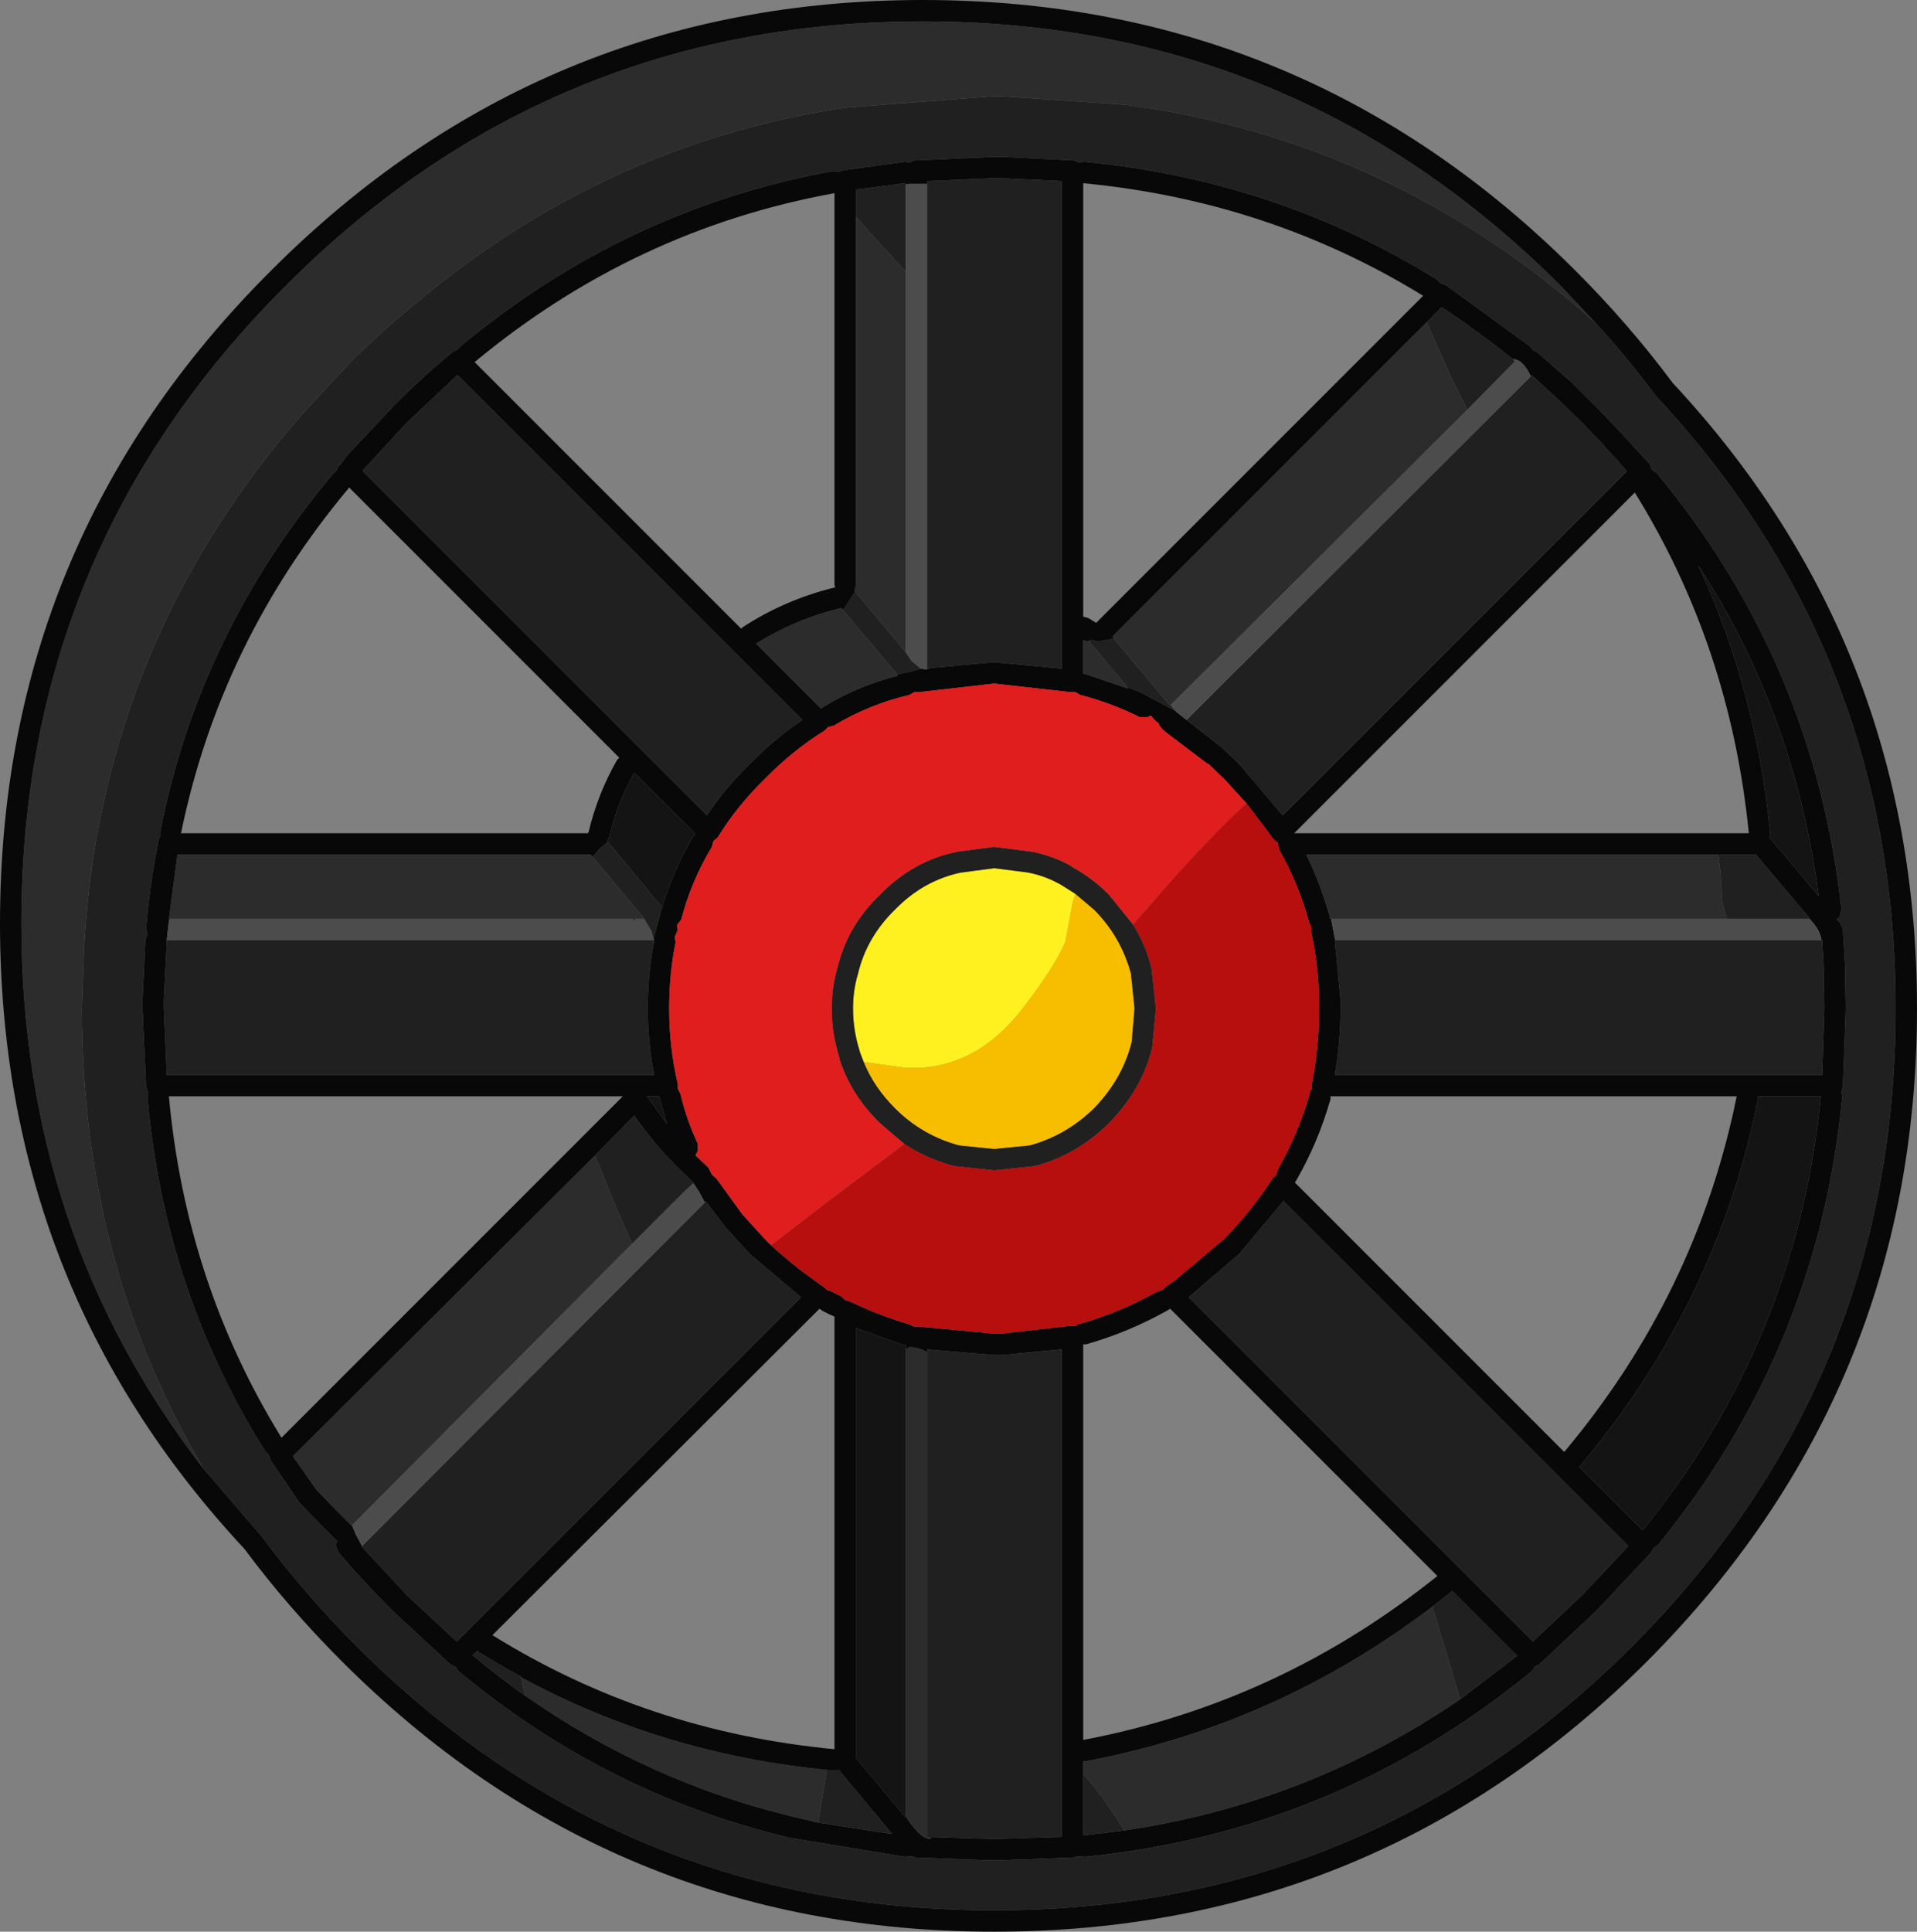 <?xml version="1.0" encoding="UTF-8" standalone="no"?>
<svg xmlns:ffdec="https://www.free-decompiler.com/flash" xmlns:xlink="http://www.w3.org/1999/xlink" ffdec:objectType="shape" height="135.5px" width="134.5px" xmlns="http://www.w3.org/2000/svg">
  <rect width="100%" height="100%" fill="#808080" stroke="none"/>
  <g transform="matrix(1.0, 0.0, 0.0, 1.0, 0.0, 0.0)">
    <path d="M60.6 74.5 L60.35 73.85 60.15 73.15 Q59.85 71.95 59.85 70.75 59.85 69.45 60.2 68.3 60.8 65.75 62.8 63.8 64.8 61.75 67.45 61.2 L67.5 61.2 69.75 60.9 72.1 61.2 Q73.4 61.45 74.5 62.1 L75.45 62.7 75.25 63.4 74.75 66.1 Q73.95 67.9 71.75 70.75 68.3 75.2 63.45 74.9 L60.6 74.5" fill="#fff020" fill-rule="evenodd" stroke="none"/>
    <path d="M75.45 62.7 L76.75 63.8 Q78.65 65.7 79.35 68.3 L79.6 70.75 79.4 73.1 Q78.75 75.7 76.75 77.75 74.8 79.65 72.25 80.35 L69.75 80.6 67.3 80.35 Q64.7 79.65 62.8 77.75 61.3 76.25 60.6 74.5 L63.45 74.9 Q68.3 75.2 71.75 70.75 73.95 67.9 74.75 66.1 L75.25 63.4 75.45 62.7" fill="#f7be00" fill-rule="evenodd" stroke="none"/>
    <path d="M14.3 103.05 Q1.5 86.55 1.5 64.75 1.5 38.55 20.05 20.05 38.55 1.5 64.75 1.5 90.95 1.5 109.5 20.05 L111.9 22.6 Q97.55 9.8 78.95 7.35 L70.25 6.75 69.75 6.75 59.3 7.55 Q42.45 10.1 29.15 21.3 26.75 23.25 24.5 25.5 L21.3 28.95 Q9.6 42.25 6.7 59.2 6.0 63.35 5.85 67.7 L5.75 70.75 Q5.75 88.65 14.3 103.05 M79.1 48.2 L79.15 48.3 76.2 47.3 76.0 47.25 76.0 44.9 76.35 45.0 76.45 45.0 76.5 45.1 79.1 48.2 M78.15 44.8 L78.05 44.65 100.1 22.6 101.75 26.35 102.95 28.75 82.15 49.45 82.1 49.5 78.15 44.8 M120.55 59.95 L120.7 61.1 120.85 63.35 121.15 64.45 93.4 64.45 93.3 64.45 93.3 64.3 Q92.65 62.0 91.65 59.95 L120.55 59.95 M60.05 15.2 L61.3 16.6 63.55 19.05 63.55 45.75 60.0 41.5 59.95 41.45 60.05 41.05 60.05 15.2 M62.95 47.3 L63.0 47.4 Q60.2 48.1 57.75 49.6 L57.6 49.7 53.05 45.15 Q55.85 43.4 59.05 42.65 L59.15 42.8 62.65 46.95 62.95 47.3 M11.9 64.45 L11.85 64.45 12.45 59.95 41.45 59.95 42.0 60.6 42.45 61.15 45.05 64.25 45.2 64.45 44.55 64.45 44.45 64.45 11.9 64.45 M41.75 81.05 L43.0 84.15 44.35 87.25 24.7 107.0 24.65 107.0 23.6 105.95 22.2 104.5 20.55 102.15 41.75 81.05 M63.55 94.65 L63.8 94.5 Q64.45 94.5 65.05 94.85 L65.05 128.85 65.1 128.85 65.35 128.9 65.25 129.0 Q64.6 129.0 63.6 127.5 L63.55 127.3 63.55 94.65 M76.0 124.45 L76.0 123.55 76.15 123.55 Q89.5 121.05 100.5 112.7 L102.45 119.2 Q91.75 126.5 78.9 128.4 76.95 125.4 76.0 124.45 M58.0 124.15 L58.0 124.25 57.4 127.85 55.7 127.45 Q45.5 125.0 36.85 118.95 L36.55 117.65 Q46.4 123.0 58.0 124.15" fill="#2c2c2c" fill-rule="evenodd" stroke="none"/>
    <path d="M111.9 22.6 Q114.2 25.1 116.15 27.75 L116.2 27.8 Q133.0 45.8 133.0 70.75 133.0 96.95 114.5 115.5 95.95 134.0 69.75 134.0 43.55 134.0 25.05 115.5 21.3 111.75 18.35 107.75 L18.3 107.7 14.3 103.05 Q5.75 88.65 5.75 70.75 L5.85 67.7 Q6.0 63.35 6.7 59.2 9.6 42.25 21.3 28.95 L24.5 25.5 Q26.75 23.25 29.15 21.3 42.45 10.1 59.3 7.55 L69.75 6.75 70.25 6.75 78.95 7.35 Q97.55 9.8 111.9 22.6 M31.7 24.75 Q29.55 26.5 27.55 28.55 L24.3 32.0 24.25 32.1 23.9 32.55 Q23.7 32.7 23.65 32.95 L23.4 33.2 Q14.0 44.35 11.25 58.3 L11.25 58.7 Q11.1 58.85 11.1 59.1 10.5 62.05 10.25 65.15 L10.35 65.55 10.2 65.9 10.0 70.15 10.0 70.75 10.25 76.25 10.4 76.6 10.35 77.0 Q11.55 90.55 18.6 101.8 L18.85 102.05 19.0 102.45 21.0 105.4 21.05 105.45 22.55 107.0 23.65 108.1 23.55 108.4 23.75 108.9 Q25.5 110.95 27.55 113.0 L31.6 116.75 31.95 116.9 32.2 117.25 Q42.55 125.85 55.35 128.9 L63.5 130.25 63.9 130.2 64.25 130.3 69.75 130.5 75.3 130.3 75.7 130.2 76.1 130.25 Q93.7 128.5 107.45 117.25 L107.7 116.9 108.0 116.75 112.0 113.0 115.85 108.9 116.0 108.6 116.35 108.35 Q127.55 94.6 129.25 77.0 L129.2 76.6 129.3 76.2 129.5 70.75 129.45 67.7 129.3 65.15 129.05 64.65 128.85 64.5 129.05 64.35 129.2 63.8 Q127.3 46.5 116.25 33.2 L115.9 32.95 115.75 32.55 113.45 30.05 112.0 28.55 110.3 26.85 107.9 24.75 107.55 24.55 107.35 24.3 101.45 20.0 101.05 19.85 100.8 19.6 Q89.6 12.65 76.1 11.35 L75.7 11.4 75.35 11.25 70.25 11.0 69.75 11.0 64.25 11.25 Q64.0 11.25 63.85 11.4 L63.5 11.35 59.15 11.95 58.85 12.05 58.45 12.0 Q43.9 14.65 32.3 24.3 L32.05 24.55 Q31.85 24.6 31.7 24.75 M100.1 22.6 L101.15 21.55 Q103.65 23.2 106.15 25.2 L106.3 25.35 102.95 28.75 101.75 26.35 100.1 22.6 M107.4 26.4 L107.45 26.3 109.25 27.95 110.95 29.6 112.35 31.05 114.15 33.05 90.0 57.2 86.95 53.6 85.75 52.45 83.25 50.5 107.4 26.4 M82.25 49.6 L82.45 49.85 80.0 48.55 79.1 48.2 76.5 45.1 76.45 45.0 76.35 45.0 Q76.4 44.9 76.6 44.9 L77.05 45.0 78.15 44.8 82.1 49.5 82.15 49.45 82.25 49.6 M121.15 64.45 L120.85 63.35 120.7 61.1 120.55 59.95 123.2 59.95 127.0 64.45 126.95 64.45 121.15 64.45 M63.45 80.25 L61.75 78.8 Q59.7 76.8 58.9 74.3 L58.9 74.25 58.7 73.5 Q58.35 72.15 58.35 70.75 58.35 69.25 58.75 67.9 59.45 64.95 61.75 62.75 64.1 60.35 67.15 59.75 L67.1 59.75 69.75 59.4 72.45 59.75 Q73.95 60.05 75.25 60.8 L75.2 60.8 Q76.6 61.55 77.8 62.75 L79.5 64.85 Q80.4 66.3 80.8 67.95 L81.1 70.75 80.85 73.4 80.85 73.45 Q80.15 76.4 77.8 78.8 75.5 81.05 72.6 81.8 L69.75 82.1 66.95 81.8 Q65.05 81.3 63.45 80.25 M127.8 65.95 L127.85 65.95 127.95 67.75 128.0 70.75 127.85 75.4 93.65 75.4 Q94.05 73.15 94.05 70.75 L94.05 70.15 93.65 65.95 93.7 65.95 127.8 65.95 M110.95 111.95 L107.55 115.15 83.4 91.0 86.95 87.95 90.05 84.25 114.25 108.45 110.95 111.95 M63.55 19.05 L61.3 16.6 60.05 15.2 60.05 13.3 63.55 12.85 63.55 12.95 63.55 19.05 M60.0 41.5 L63.55 45.75 63.95 46.35 64.6 46.9 63.95 47.1 62.95 47.3 62.65 46.95 59.15 42.8 60.0 41.5 M65.05 12.9 L65.05 12.7 69.75 12.5 70.25 12.5 74.5 12.7 74.5 46.9 69.75 46.45 65.35 46.85 65.4 46.85 65.1 46.9 65.05 46.9 65.05 12.9 M52.6 53.6 Q50.85 55.3 49.6 57.2 L25.45 33.05 25.45 33.0 28.6 29.6 32.1 26.3 56.3 50.5 Q54.35 51.8 52.6 53.6 M45.85 66.25 Q45.45 68.4 45.45 70.75 45.45 73.15 45.9 75.4 L11.7 75.4 11.5 70.75 11.5 70.15 11.7 66.05 11.7 65.95 45.9 65.95 45.85 66.25 M42.0 60.6 L41.6 60.1 42.1 59.5 42.65 59.05 45.5 62.5 45.95 63.05 46.45 63.6 46.45 63.65 45.85 65.85 45.7 65.3 45.1 64.3 45.05 64.25 42.45 61.15 42.0 60.6 M75.45 62.7 L74.5 62.1 Q73.4 61.45 72.1 61.2 L69.75 60.9 67.5 61.2 67.45 61.2 Q64.8 61.75 62.8 63.8 60.8 65.75 60.2 68.3 59.85 69.45 59.85 70.75 59.85 71.95 60.15 73.15 L60.35 73.85 60.6 74.5 Q61.3 76.25 62.8 77.75 64.7 79.65 67.3 80.35 L69.75 80.6 72.25 80.35 Q74.8 79.65 76.75 77.75 78.75 75.7 79.4 73.1 L79.6 70.75 79.35 68.3 Q78.65 65.7 76.75 63.8 L75.45 62.7 M44.35 87.25 L43.0 84.15 41.75 81.05 44.5 78.25 Q45.8 80.15 47.6 81.95 L48.65 82.95 48.65 83.0 48.0 83.6 44.35 87.25 M49.45 84.35 L49.5 84.25 50.95 86.15 52.6 87.95 56.2 91.0 32.05 115.15 28.6 111.95 25.35 108.45 25.4 108.45 49.45 84.35 M65.05 94.85 L65.05 94.65 69.75 95.05 70.25 95.05 70.3 95.05 74.5 94.65 74.5 128.85 69.75 129.0 65.1 128.85 65.05 128.85 65.05 94.85 M100.5 112.7 L101.85 111.65 101.9 111.6 106.45 116.15 102.45 119.2 100.5 112.7 M78.9 128.4 L76.0 128.75 76.0 124.45 Q76.95 125.4 78.9 128.4 M57.4 127.85 L58.0 124.25 58.0 124.15 58.5 124.2 58.85 124.15 62.6 128.65 57.4 127.85 M36.55 117.65 L36.85 118.95 Q34.95 117.6 33.15 116.1 L33.5 115.8 33.6 115.9 35.45 117.0 36.55 117.6 36.55 117.65" fill="#202020" fill-rule="evenodd" stroke="none"/>
    <path d="M124.2 58.4 Q123.2 48.35 119.15 39.65 125.95 50.1 127.6 62.85 L124.15 58.75 124.2 58.4 M110.85 102.85 Q120.5 91.4 123.35 77.05 L123.35 76.9 127.75 76.9 Q126.1 94.0 115.25 107.35 L110.8 102.9 110.85 102.85 M42.65 59.05 L42.6 59.0 42.75 58.7 Q43.3 56.35 44.5 54.2 L48.8 58.5 48.65 58.65 Q47.25 61.0 46.45 63.65 L46.45 63.6 45.95 63.05 45.5 62.5 42.65 59.05 M45.4 76.9 L46.25 76.9 46.3 77.1 46.8 78.85 45.4 76.9 M63.55 127.3 L63.55 127.5 60.05 123.3 60.05 93.15 63.4 94.35 63.55 94.35 63.55 94.65 63.55 127.3" fill="#141414" fill-rule="evenodd" stroke="none"/>
    <path d="M111.9 22.6 L109.5 20.05 Q90.95 1.5 64.75 1.5 38.55 1.5 20.05 20.05 1.5 38.55 1.5 64.75 1.5 86.55 14.3 103.05 L18.3 107.7 18.35 107.75 Q21.3 111.75 25.05 115.5 43.55 134.0 69.75 134.0 95.95 134.0 114.5 115.5 133.0 96.95 133.0 70.75 133.0 45.8 116.2 27.8 L116.15 27.75 Q114.2 25.1 111.9 22.6 M106.15 25.2 Q103.65 23.2 101.15 21.55 L100.1 22.6 78.05 44.65 78.15 44.8 77.05 45.0 76.6 44.9 Q76.4 44.9 76.35 45.0 L76.0 44.9 76.0 47.25 76.2 47.3 79.15 48.3 79.1 48.2 80.0 48.55 82.45 49.85 82.25 49.6 82.55 49.95 83.25 50.5 85.75 52.45 86.95 53.6 90.0 57.2 114.15 33.05 112.35 31.05 110.95 29.6 109.25 27.95 107.45 26.3 107.4 26.4 Q106.85 25.2 106.15 25.2 M31.7 24.75 Q31.85 24.6 32.05 24.55 L32.3 24.3 Q43.9 14.65 58.45 12.0 L58.85 12.05 59.15 11.95 63.5 11.35 63.85 11.4 Q64.0 11.25 64.25 11.25 L69.75 11.0 70.25 11.0 75.35 11.25 75.7 11.4 76.1 11.35 Q89.6 12.65 100.8 19.6 L101.05 19.85 101.45 20.0 107.35 24.3 107.55 24.55 107.9 24.75 110.3 26.85 112.0 28.55 113.45 30.05 115.75 32.55 115.9 32.95 116.25 33.2 Q127.3 46.5 129.2 63.8 L129.05 64.35 128.85 64.5 129.05 64.65 129.3 65.15 129.45 67.7 129.5 70.75 129.3 76.2 129.2 76.6 129.25 77.0 Q127.55 94.6 116.35 108.35 L116.0 108.6 115.85 108.9 112.0 113.0 108.0 116.75 107.7 116.9 107.45 117.25 Q93.7 128.5 76.1 130.25 L75.7 130.2 75.3 130.3 69.75 130.5 64.25 130.3 63.9 130.2 63.5 130.25 55.35 128.9 Q42.55 125.85 32.2 117.25 L31.95 116.9 31.6 116.75 27.55 113.0 Q25.5 110.95 23.75 108.9 L23.55 108.4 23.65 108.1 22.55 107.0 21.05 105.45 21.0 105.4 19.0 102.45 18.85 102.05 18.6 101.8 Q11.55 90.55 10.35 77.0 L10.4 76.6 10.25 76.25 10.0 70.75 10.0 70.15 10.2 65.9 10.35 65.55 10.25 65.15 Q10.5 62.05 11.1 59.1 11.1 58.85 11.25 58.7 L11.25 58.3 Q14.0 44.35 23.4 33.2 L23.65 32.95 Q23.7 32.7 23.9 32.55 L24.25 32.1 24.3 32.0 27.55 28.55 Q29.55 26.5 31.7 24.75 M19.0 19.0 Q37.95 0.0 64.75 0.0 91.55 0.0 110.55 19.0 114.3 22.75 117.35 26.85 134.5 45.25 134.5 70.75 134.5 97.55 115.55 116.55 96.55 135.5 69.75 135.5 42.95 135.5 24.0 116.55 20.2 112.75 17.15 108.65 0.0 90.25 0.0 64.75 0.0 37.95 19.0 19.0 M120.55 59.95 L91.65 59.95 Q92.65 62.0 93.3 64.3 L93.3 64.45 93.4 64.45 93.4 64.5 93.65 65.8 93.7 65.95 93.65 65.95 94.05 70.15 94.05 70.75 Q94.05 73.15 93.65 75.4 L127.85 75.4 128.0 70.75 127.95 67.75 127.85 65.95 127.8 65.95 Q127.7 65.25 127.05 64.55 L126.95 64.45 127.0 64.45 123.2 59.95 120.55 59.95 M87.45 56.35 L85.9 54.65 84.75 53.55 84.75 53.6 81.65 51.25 81.35 50.9 81.3 50.75 81.05 50.55 80.75 50.2 80.5 50.3 79.95 50.3 Q77.95 49.3 75.8 48.75 L75.45 48.55 75.1 48.55 69.75 47.95 64.5 48.55 64.15 48.55 63.8 48.75 Q61.0 49.4 58.5 50.9 L58.1 51.0 57.85 51.25 Q55.6 52.65 53.65 54.65 51.7 56.55 50.35 58.75 L50.05 59.0 49.95 59.4 Q48.5 61.8 47.8 64.5 L47.5 64.9 47.55 65.25 47.35 65.7 47.4 66.1 Q46.95 68.35 46.95 70.75 46.95 73.45 47.55 76.0 L47.55 76.35 47.75 76.75 Q48.15 78.5 48.95 80.2 L48.95 80.75 48.8 81.05 49.7 81.9 49.95 82.4 50.25 82.65 52.1 85.2 53.65 86.9 54.1 87.35 Q55.5 88.65 57.05 89.75 L57.25 89.9 57.75 90.25 58.05 90.5 58.35 90.6 59.05 90.95 59.3 91.2 59.65 91.3 Q61.6 92.25 63.8 92.9 L64.1 93.05 64.45 93.05 69.75 93.55 70.25 93.55 75.1 93.0 75.5 93.0 Q75.6 92.85 75.8 92.85 78.6 92.05 81.2 90.6 L81.55 90.5 81.8 90.25 82.4 89.85 85.9 86.9 Q87.85 84.9 89.3 82.65 L89.55 82.4 89.65 82.05 Q91.1 79.5 91.9 76.7 91.9 76.5 92.05 76.4 L92.05 76.0 Q92.55 73.45 92.55 70.75 L92.55 70.2 Q92.5 67.65 92.0 65.4 L92.0 65.0 91.85 64.7 Q91.1 61.95 89.75 59.6 L89.65 59.1 89.55 59.05 89.25 58.75 89.2 58.65 87.65 56.6 87.45 56.35 M76.2 94.3 L76.0 94.3 76.0 122.05 Q89.75 119.45 100.85 110.55 L82.1 91.8 81.95 91.9 Q79.2 93.45 76.2 94.3 M90.95 82.8 L90.85 82.95 109.75 101.85 Q119.05 90.75 121.85 76.9 L93.35 76.9 93.35 77.1 Q92.5 80.1 90.95 82.8 M110.95 111.95 L114.25 108.45 90.05 84.25 86.95 87.95 83.4 91.0 107.55 115.15 110.95 111.95 M124.2 58.4 L124.15 58.75 127.6 62.85 Q125.95 50.1 119.15 39.65 123.2 48.35 124.2 58.4 M110.85 102.85 L110.8 102.9 115.25 107.35 Q126.1 94.0 127.75 76.9 L123.35 76.9 123.35 77.05 Q120.5 91.4 110.85 102.85 M90.8 58.45 L122.7 58.45 Q121.4 45.35 114.7 34.55 L90.8 58.45 M60.05 15.2 L60.05 41.05 59.95 41.45 60.0 41.5 59.15 42.8 59.05 42.65 Q55.85 43.4 53.05 45.15 L57.6 49.7 57.75 49.6 Q60.2 48.1 63.0 47.4 L62.95 47.3 63.95 47.1 64.6 46.9 64.95 46.95 65.35 46.85 69.75 46.45 74.5 46.9 74.5 12.7 70.25 12.5 69.75 12.5 65.05 12.7 65.05 12.9 63.75 12.9 63.55 12.95 63.55 12.85 60.05 13.3 60.05 15.2 M52.1 44.0 Q55.1 42.05 58.6 41.2 L58.55 41.05 58.55 13.55 Q44.5 16.1 33.3 25.4 L52.0 44.1 52.1 44.0 M76.85 43.65 L76.9 43.7 99.85 20.75 Q89.05 14.1 76.0 12.85 L76.0 43.25 76.35 43.35 76.85 43.65 M11.7 65.95 L11.7 66.05 11.5 70.15 11.5 70.75 11.7 75.4 45.9 75.4 Q45.45 73.15 45.45 70.75 45.45 68.4 45.85 66.25 L45.9 65.95 45.7 65.3 45.85 65.85 46.45 63.65 Q47.25 61.0 48.65 58.65 L48.8 58.5 44.5 54.2 Q43.3 56.35 42.75 58.7 L42.6 59.0 42.65 59.05 42.1 59.5 41.6 60.1 42.0 60.6 41.45 59.95 12.45 59.95 11.85 64.45 11.9 64.45 11.85 64.6 11.7 65.95 M52.6 53.6 Q54.35 51.8 56.3 50.5 L32.1 26.3 28.6 29.6 25.45 33.0 25.45 33.05 49.6 57.2 Q50.85 55.3 52.6 53.6 M45.85 66.25 L45.9 66.05 45.9 66.0 45.85 66.25 M43.3 53.3 L43.45 53.15 24.5 34.2 Q15.45 45.0 12.7 58.45 L41.25 58.45 41.3 58.35 Q41.95 55.65 43.3 53.3 M44.55 64.45 L44.55 64.65 44.45 64.45 44.55 64.45 M45.4 76.9 L46.8 78.85 46.3 77.1 46.25 76.9 45.4 76.9 M41.75 81.05 L20.55 102.15 22.2 104.5 23.6 105.95 24.65 107.0 24.7 107.0 24.95 107.6 25.4 108.45 25.35 108.45 28.6 111.95 32.05 115.15 56.2 91.0 52.6 87.95 50.95 86.15 49.5 84.25 49.45 84.35 49.05 83.6 48.65 83.0 48.65 82.95 47.6 81.95 Q45.8 80.15 44.5 78.25 L41.75 81.05 M57.7 91.95 L57.5 91.8 34.55 114.7 Q45.4 121.45 58.55 122.7 L58.55 92.35 58.3 92.25 57.7 91.95 M63.55 94.65 L63.55 94.35 63.4 94.35 60.05 93.15 60.05 123.3 63.55 127.5 63.55 127.3 63.6 127.5 Q64.6 129.0 65.25 129.0 L65.35 128.9 65.1 128.85 69.75 129.0 74.5 128.85 74.5 94.65 70.3 95.05 70.25 95.05 69.75 95.05 65.05 94.65 65.05 94.85 Q64.45 94.5 63.8 94.5 L63.55 94.65 M43.7 76.9 L11.85 76.9 Q13.05 90.0 19.75 100.85 L43.7 76.9 M100.5 112.7 Q89.5 121.05 76.15 123.55 L76.0 123.55 76.0 124.45 76.0 128.75 78.9 128.4 Q91.75 126.5 102.45 119.2 L106.45 116.15 101.9 111.6 101.85 111.65 100.5 112.7 M58.0 124.15 Q46.4 123.0 36.55 117.65 L36.55 117.6 35.45 117.0 33.6 115.9 33.5 115.8 33.15 116.1 Q34.95 117.6 36.85 118.95 45.5 125.0 55.7 127.45 L57.4 127.85 62.6 128.65 58.85 124.15 58.5 124.2 58.0 124.15" fill="#080808" fill-rule="evenodd" stroke="none"/>
    <path d="M106.15 25.2 Q106.85 25.2 107.4 26.4 L83.25 50.5 82.55 49.95 82.25 49.6 82.15 49.45 102.95 28.75 106.3 25.35 106.15 25.2 M93.4 64.45 L121.15 64.45 126.95 64.45 127.05 64.55 Q127.7 65.25 127.8 65.95 L93.7 65.95 93.65 65.8 93.4 64.5 93.4 64.45 M63.55 45.75 L63.55 19.05 63.55 12.95 63.75 12.9 65.05 12.9 65.05 46.9 65.1 46.9 65.4 46.85 65.35 46.85 64.95 46.95 64.6 46.9 63.95 46.35 63.55 45.75 M11.7 65.95 L11.85 64.6 11.9 64.45 44.45 64.45 44.55 64.65 44.55 64.45 45.2 64.45 45.05 64.25 45.1 64.3 45.7 65.3 45.9 65.95 11.7 65.95 M45.85 66.25 L45.9 66.0 45.9 66.05 45.85 66.25 M24.7 107.0 L44.35 87.25 48.0 83.6 48.65 83.0 49.05 83.6 49.45 84.35 25.4 108.45 24.95 107.6 24.7 107.0" fill="#4c4c4c" fill-rule="evenodd" stroke="none"/>
    <path d="M54.1 87.35 L53.65 86.9 52.1 85.2 50.25 82.65 49.95 82.4 49.7 81.9 48.8 81.05 48.95 80.75 48.95 80.2 Q48.15 78.5 47.75 76.75 L47.55 76.35 47.55 76.0 Q46.95 73.45 46.95 70.75 46.95 68.35 47.4 66.1 L47.35 65.7 47.55 65.25 47.5 64.9 47.8 64.5 Q48.5 61.8 49.95 59.4 L50.05 59.0 50.35 58.75 Q51.7 56.55 53.65 54.65 55.6 52.65 57.85 51.25 L58.1 51.0 58.5 50.9 Q61.0 49.4 63.8 48.75 L64.15 48.55 64.5 48.55 69.75 47.95 75.1 48.55 75.45 48.55 75.8 48.75 Q77.95 49.3 79.95 50.3 L80.5 50.3 80.75 50.2 81.05 50.55 81.3 50.75 81.35 50.9 81.65 51.25 84.75 53.6 84.75 53.55 85.9 54.65 87.45 56.35 Q85.05 58.55 81.95 62.05 L79.5 64.85 77.8 62.75 Q76.6 61.55 75.2 60.8 L75.25 60.8 Q73.95 60.05 72.45 59.75 L69.75 59.4 67.1 59.75 67.15 59.75 Q64.1 60.35 61.75 62.75 59.45 64.95 58.75 67.9 58.35 69.25 58.35 70.75 58.35 72.15 58.7 73.5 L58.9 74.25 58.9 74.3 Q59.7 76.8 61.75 78.8 L63.45 80.25 58.0 84.35 54.1 87.35" fill="#e01e1e" fill-rule="evenodd" stroke="none"/>
    <path d="M87.45 56.35 L87.65 56.6 89.2 58.65 89.25 58.75 89.55 59.05 89.65 59.1 89.75 59.6 Q91.1 61.95 91.85 64.7 L92.0 65.0 92.0 65.4 Q92.5 67.65 92.55 70.2 L92.55 70.75 Q92.55 73.45 92.05 76.0 L92.05 76.4 Q91.9 76.5 91.9 76.7 91.1 79.5 89.65 82.05 L89.55 82.4 89.3 82.65 Q87.85 84.9 85.9 86.9 L82.4 89.85 81.8 90.25 81.55 90.5 81.2 90.6 Q78.6 92.05 75.8 92.85 75.6 92.85 75.5 93.0 L75.1 93.0 70.25 93.55 69.75 93.55 64.45 93.05 64.1 93.05 63.8 92.9 Q61.6 92.25 59.65 91.3 L59.3 91.2 59.05 90.95 58.35 90.6 58.05 90.5 57.75 90.25 57.25 89.9 57.05 89.75 Q55.5 88.65 54.1 87.35 L58.0 84.35 63.45 80.25 Q65.05 81.3 66.95 81.8 L69.75 82.1 72.6 81.8 Q75.5 81.05 77.8 78.8 80.15 76.4 80.85 73.45 L80.85 73.4 81.1 70.75 80.8 67.95 Q80.4 66.3 79.5 64.85 L81.95 62.05 Q85.05 58.55 87.45 56.35" fill="#b70e0e" fill-rule="evenodd" stroke="none"/>
  </g>
</svg>
